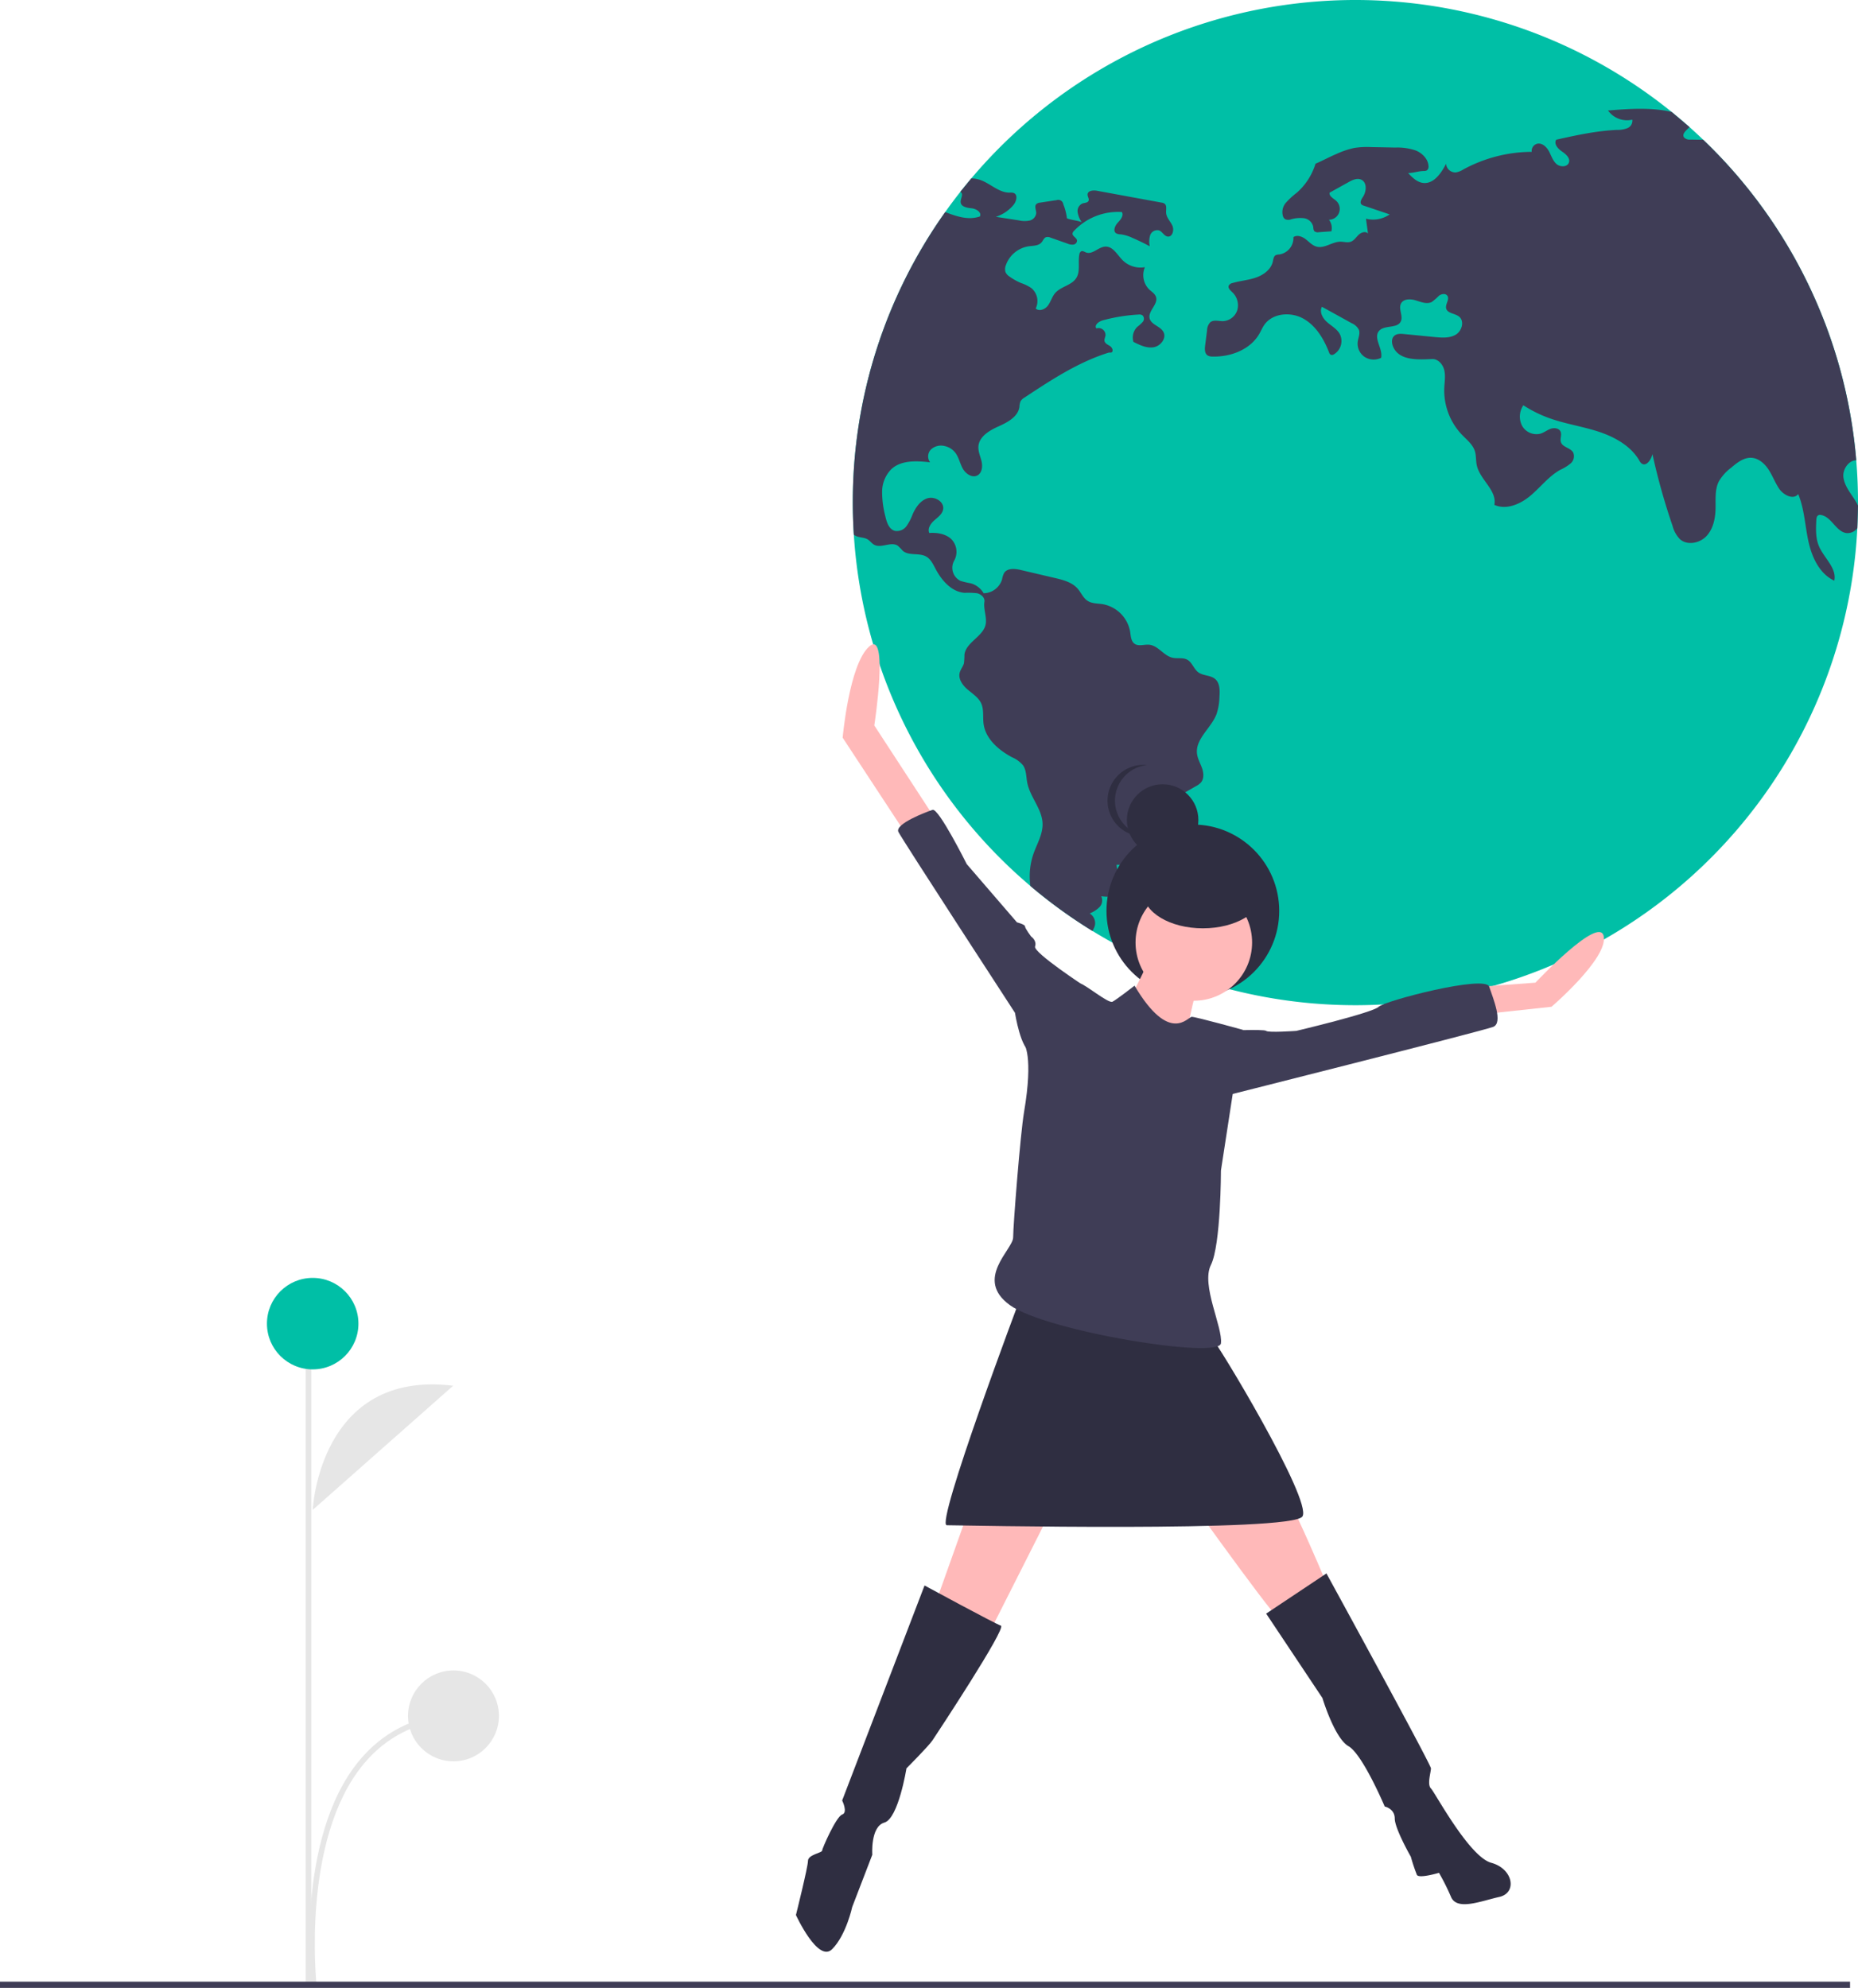 <svg id="b64b805f-e6f6-44d8-97ce-775b67d7efb4" data-name="Layer 1" xmlns="http://www.w3.org/2000/svg" width="666.856" height="713.509" viewBox="0 0 666.856 713.509"><title>the_world_is_mine</title><path d="M378.799,635.188s2.345-50.443,50.424-44.58" transform="translate(-266.572 -93.246)" fill="#e6e6e6"/><path d="M378.234,806.116c-.06-.528-5.735-53.091,17.243-80.908,8.48-10.267,19.843-16.016,33.773-17.088l.153,1.982c-13.37,1.029-24.268,6.536-32.391,16.368-22.44,27.162-16.862,78.902-16.804,79.421Z" transform="translate(-266.572 -93.246)" fill="#e6e6e6"/><rect x="109.72" y="490.367" width="2" height="221" fill="#e6e6e6"/><circle cx="112.227" cy="475.082" r="16.417" fill="#00bfa6"/><circle cx="162.755" cy="615.865" r="16.313" fill="#e6e6e6"/><path d="M933.428,273.633v1.08q-.037,4.068-.233,8.099a180.387,180.387,0,0,1-360.173,2.356q-.368-5.724-.368-11.535a179.493,179.493,0,0,1,33.169-104.269q2.595-3.681,5.399-7.228c1.288-1.644,2.614-3.252,3.951-4.847a180.421,180.421,0,0,1,251.388-23.855c2.172,1.755,4.307,3.571,6.393,5.424q2.503,2.227,4.921,4.553a179.899,179.899,0,0,1,54.926,115.055Q933.428,265.975,933.428,273.633Z" transform="translate(-266.572 -93.246)" fill="#00bfa6"/><path d="M611.223,162.136a1.003,1.003,0,0,1,.245.147c.969.798-.245,2.332-.098,3.595.172,1.62,2.332,1.976,3.964,2.135,1.632.172,3.694,1.485,2.921,2.933-4.099,1.411-8.246.025-12.431-1.583a179.494,179.494,0,0,0-33.169,104.269q0,5.817.368,11.535a4.662,4.662,0,0,0,1.117.601c1.227.466,2.651.38,3.78,1.043.896.528,1.497,1.46,2.393,1.951,2.565,1.399,6.123-1.288,8.516.38a22.004,22.004,0,0,1,1.755,1.792c2.209,1.914,5.841.626,8.394,2.062,1.644.92,2.491,2.761,3.375,4.43,2.197,4.172,5.755,8.271,10.455,8.602a28.155,28.155,0,0,1,4.442.147c1.448.331,2.871,1.595,2.638,3.056-.405,2.516.834,5.264.503,7.78-.601,4.602-7.117,6.614-7.67,11.216a27.711,27.711,0,0,1-.172,3.031c-.295,1.203-1.203,2.184-1.522,3.387-.614,2.27,1.019,4.54,2.798,6.062,1.792,1.534,3.927,2.859,4.908,4.994,1.031,2.27.528,4.908.859,7.375.736,5.387,5.387,9.375,10.173,11.952a10.622,10.622,0,0,1,3.976,2.896c1.227,1.779,1.104,4.123,1.522,6.246,1.006,5.191,5.375,9.473,5.497,14.762.086,3.767-2,7.179-3.252,10.725a24.752,24.752,0,0,0-1.117,11.584,181.251,181.251,0,0,0,22.248,16.137,6.482,6.482,0,0,0,.92-2.062,4.077,4.077,0,0,0-1.902-4.221,10.088,10.088,0,0,0,3.522-2.258,3.455,3.455,0,0,0,.638-3.902c2.16.27,4.724.405,6.148-1.252,1.141-1.325,1.068-3.313.614-4.994-.454-1.693-1.215-3.325-1.227-5.08a91.382,91.382,0,0,0,14.995-.503,9.734,9.734,0,0,0-4.565-5.718c2.258-.38,4.307-3.08,5.019-5.252a13.378,13.378,0,0,0,.098-6.786,3.61,3.61,0,0,1-.074-1.767,3.477,3.477,0,0,1,1.792-1.73q5.596-3.221,11.191-6.43a6.747,6.747,0,0,0,1.792-1.313c1.166-1.387.994-3.46.393-5.166s-1.558-3.313-1.792-5.105c-.687-5.363,5.056-9.216,6.995-14.271a21.434,21.434,0,0,0,1.055-6.246c.16-2.282.172-4.921-1.571-6.381-1.681-1.411-4.295-1.092-6.05-2.405-1.608-1.203-2.16-3.522-3.915-4.491-1.595-.884-3.583-.319-5.363-.736-3.117-.724-5.08-4.319-8.271-4.651-1.792-.196-3.829.687-5.301-.356-1.301-.933-1.35-2.786-1.595-4.356a12.169,12.169,0,0,0-9.817-9.842c-1.853-.295-3.865-.184-5.448-1.203-1.595-1.031-2.319-2.957-3.583-4.393-2.012-2.295-5.203-3.117-8.185-3.816q-6.074-1.417-12.136-2.847c-2.147-.515-4.921-.785-6.087,1.104a8.302,8.302,0,0,0-.712,2.27,7.04,7.04,0,0,1-6.602,4.958,7.801,7.801,0,0,0-4.589-3.559,28.957,28.957,0,0,1-3.73-.884,5.227,5.227,0,0,1-2.258-7.252,6.511,6.511,0,0,0-1.117-7.817c-2.062-1.853-5.043-2.307-7.817-2.123-.724-1.583.491-3.362,1.792-4.516,1.313-1.141,2.896-2.27,3.178-3.988.454-2.7-2.994-4.749-5.608-3.951-2.614.81-4.283,3.35-5.387,5.853a17.653,17.653,0,0,1-2.172,4.16,4.264,4.264,0,0,1-4.123,1.693c-2.16-.552-2.982-3.117-3.46-5.277a34.407,34.407,0,0,1-1.153-8.848,11.55,11.55,0,0,1,3.338-8.05c3.571-3.289,9.068-2.97,13.891-2.442a3.538,3.538,0,0,1,.368-4.663,5.302,5.302,0,0,1,4.81-1.178,6.6,6.6,0,0,1,3.718,2.221c1.374,1.669,1.767,3.939,2.798,5.829,1.043,1.902,3.375,3.522,5.277,2.503,1.657-.884,1.914-3.166,1.509-4.994-.417-1.816-1.288-3.595-1.141-5.461.282-3.546,3.976-5.694,7.228-7.154s6.97-3.436,7.485-6.97a6.513,6.513,0,0,1,.393-2.012,3.934,3.934,0,0,1,1.46-1.374c9.486-6.271,19.143-12.627,29.991-16.051.564-.184.626.012,1.203-.123.81-.466.27-1.755-.503-2.27s-1.804-.92-2-1.828c-.135-.663.258-1.325.356-2a2.497,2.497,0,0,0-3.276-2.528c-.871-1.153.847-2.491,2.246-2.884a61.333,61.333,0,0,1,12.823-2.086,2.283,2.283,0,0,1,1.46.245,1.735,1.735,0,0,1,.11,2.381,13.44,13.44,0,0,1-1.951,1.779,5.36,5.36,0,0,0-1.399,5.387c2.27,1.153,4.724,2.344,7.24,1.939,2.503-.405,4.724-3.227,3.546-5.473-1.092-2.098-4.393-2.577-4.958-4.872-.663-2.687,3.141-5.08,2.282-7.706-.368-1.153-1.522-1.841-2.405-2.663a7.26,7.26,0,0,1-1.583-8.025,9.144,9.144,0,0,1-8.001-2.503c-1.914-1.927-3.436-4.982-6.16-4.884-2.491.074-4.639,2.982-6.97,2.098-.577-.221-1.178-.663-1.73-.405a1.43,1.43,0,0,0-.65,1.068c-.589,2.835.429,6.062-1.117,8.516-1.681,2.663-5.571,3.031-7.608,5.436-1.104,1.301-1.534,3.056-2.552,4.43s-3.166,2.258-4.393,1.055a6.047,6.047,0,0,0-1.644-7.363,15.812,15.812,0,0,0-3.632-1.767,21.557,21.557,0,0,1-4.062-2.258,4.025,4.025,0,0,1-1.485-1.595,3.668,3.668,0,0,1,.098-2.528,10.332,10.332,0,0,1,8.209-6.798c1.62-.221,3.51-.147,4.589-1.387.564-.65.859-1.644,1.693-1.902a2.469,2.469,0,0,1,1.558.184c2.025.712,4.037,1.423,6.062,2.135a4.152,4.152,0,0,0,2.16.356,1.453,1.453,0,0,0,1.264-1.534c-.196-1.006-1.743-1.485-1.595-2.503a1.591,1.591,0,0,1,.503-.859,21.683,21.683,0,0,1,17.192-6.786c.761,1.264-.442,2.749-1.46,3.816-1.006,1.08-1.816,2.994-.589,3.816a3.233,3.233,0,0,0,1.608.368,14.021,14.021,0,0,1,4.295,1.301c2.098.908,4.16,1.914,6.172,2.994a7.782,7.782,0,0,1,.147-3.976,2.7,2.7,0,0,1,3.191-1.73c1.203.466,1.816,2.062,3.105,2.209,1.706.196,2.381-2.332,1.669-3.902s-2.135-2.871-2.246-4.602c-.086-1.153.356-2.589-.564-3.289a2.441,2.441,0,0,0-1.092-.393q-11.559-2.117-23.131-4.246c-1.374-.258-3.35-.061-3.411,1.325-.037.785.663,1.558.356,2.27-.331.761-1.411.699-2.197.969a2.982,2.982,0,0,0-1.718,3.154,8.596,8.596,0,0,0,1.448,3.546c-1.509-.626-3.78-.736-5.289-1.374a20.356,20.356,0,0,0-1.325-5.093,1.797,1.797,0,0,0-2.344-1.448c-1.988.307-3.976.601-5.964.908a2.307,2.307,0,0,0-1.362.528c-.773.822-.012,2.135-.037,3.264a3.059,3.059,0,0,1-2.368,2.638,8.927,8.927,0,0,1-3.78-.049c-2.786-.429-5.559-.859-8.344-1.288a13.669,13.669,0,0,0,6.307-4.221c1.104-1.301,1.693-3.73.098-4.344a3.807,3.807,0,0,0-1.448-.11c-3.78.025-6.761-3.129-10.296-4.467a10.12,10.12,0,0,0-3.473-.638Z" transform="translate(-266.572 -93.246)" fill="#3f3d56"/><path d="M933.195,282.811a4.431,4.431,0,0,1-3.755,1.779c-3.841-.331-5.461-5.866-9.265-6.491a1.483,1.483,0,0,0-1.006.098c-.564.307-.663,1.068-.699,1.706-.16,3.166-.295,6.455.945,9.375,1.804,4.27,6.479,7.854,5.498,12.382-5.277-2.442-8.025-8.369-9.265-14.051-1.252-5.682-1.448-11.645-3.681-17.02-1.706,2.172-5.264.38-6.811-1.902-1.473-2.16-2.381-4.663-3.804-6.86-1.423-2.184-3.608-4.148-6.209-4.27-2.736-.123-5.117,1.755-7.203,3.534a16.67,16.67,0,0,0-4.479,4.982c-1.46,2.945-1.08,6.406-1.153,9.682-.074,3.534-.822,7.277-3.24,9.878-2.417,2.589-6.872,3.497-9.535,1.153a10.756,10.756,0,0,1-2.663-4.798,233.479,233.479,0,0,1-7.215-25.745c-.442,1.988-2.197,4.553-3.865,3.387a3.447,3.447,0,0,1-.884-1.153c-3.117-5.264-8.872-8.43-14.701-10.332-5.817-1.89-11.94-2.773-17.695-4.859a45.242,45.242,0,0,1-9.191-4.577,7.237,7.237,0,0,0-.442,7.387,5.918,5.918,0,0,0,6.651,2.786c1.276-.417,2.356-1.301,3.62-1.743,1.264-.429,2.97-.221,3.522,1.006.54,1.166-.27,2.577.135,3.804.601,1.853,3.411,2,4.393,3.694a3.419,3.419,0,0,1-.92,3.951,16.538,16.538,0,0,1-3.706,2.282c-4.123,2.295-7.056,6.209-10.664,9.252-3.608,3.056-8.7,5.277-12.995,3.325,1.019-5.191-5.154-8.995-6.295-14.161-.38-1.706-.184-3.51-.712-5.166-.773-2.405-2.908-4.05-4.651-5.866a23.056,23.056,0,0,1-6.32-16.75c.098-2.135.491-4.307,0-6.393-.479-2.074-2.209-4.086-4.344-4-4.872.221-11.02.589-13.572-3.571-.92-1.485-1.313-3.657.012-4.798.933-.798,2.307-.724,3.522-.601,3.669.356,7.326.724,10.995,1.08,2.565.245,5.338.454,7.547-.884s3.166-4.908,1.117-6.491c-1.485-1.153-4.16-1.092-4.602-2.921-.356-1.534,1.338-3.264.417-4.553-.65-.908-2.123-.663-3.019.025a19.721,19.721,0,0,1-2.54,2.221c-1.755.908-3.841.037-5.731-.552s-4.418-.638-5.326,1.117c-1.031,1.951.896,4.528-.11,6.491-1.35,2.589-5.89,1.117-7.78,3.35-2.16,2.552,1.473,6.381.749,9.645a6.013,6.013,0,0,1-5.927-.331,5.738,5.738,0,0,1-2.479-5.35c.172-1.473.945-2.982.429-4.369a5.1,5.1,0,0,0-2.589-2.368q-5.338-2.963-10.676-5.902c-.994,1.841.258,4.111,1.828,5.498,1.558,1.374,3.522,2.417,4.553,4.234a5.564,5.564,0,0,1-2.086,7.338,1.294,1.294,0,0,1-1.068.184,1.479,1.479,0,0,1-.687-.92c-1.877-4.823-4.712-9.572-9.228-12.087-4.528-2.528-11.02-2-13.989,2.233-.699,1.006-1.178,2.16-1.792,3.227-3.252,5.657-10.246,8.332-16.775,8.16a3.233,3.233,0,0,1-1.828-.429c-1.055-.724-1.006-2.27-.847-3.546.233-1.804.454-3.595.687-5.399a4.324,4.324,0,0,1,1.19-2.957c1.215-.957,2.957-.356,4.504-.38a5.673,5.673,0,0,0,5.166-3.988,6.411,6.411,0,0,0-1.792-6.381c-.699-.663-1.644-1.497-1.276-2.393a1.989,1.989,0,0,1,1.387-.933c2.761-.798,5.694-1.006,8.406-1.963,2.724-.945,5.363-2.884,6.013-5.694.196-.859.282-1.902,1.055-2.332a3.418,3.418,0,0,1,1.227-.245,5.972,5.972,0,0,0,5.117-6.222c1.301-.908,3.129-.233,4.393.736,1.252.969,2.368,2.246,3.902,2.663,2.859.785,5.62-1.755,8.59-1.767,1.252,0,2.54.442,3.706.012,1.19-.429,1.902-1.608,2.81-2.479.92-.884,2.516-1.411,3.362-.466-.245-1.779-.479-3.546-.724-5.313a10.445,10.445,0,0,0,8.504-1.546c-3.092-1.043-6.172-2.086-9.265-3.129a1.999,1.999,0,0,1-.871-.466c-.675-.724,0-1.853.54-2.675,1.313-1.976,1.534-5.228-.626-6.209-1.473-.675-3.154.135-4.565.92-2.258,1.252-4.516,2.516-6.774,3.767-.209,1.288,1.362,2.025,2.332,2.884a3.91,3.91,0,0,1-2.552,6.835,4.898,4.898,0,0,1,.871,4.135c-1.509.11-3.031.221-4.553.331a1.955,1.955,0,0,1-1.473-.295c-.491-.429-.417-1.19-.54-1.828a3.95,3.95,0,0,0-3.338-2.908,11.523,11.523,0,0,0-4.651.429,2.834,2.834,0,0,1-2.012-.049,2.008,2.008,0,0,1-.785-1.006,5.131,5.131,0,0,1,1.031-4.933,28.238,28.238,0,0,1,3.878-3.571,22.606,22.606,0,0,0,6.737-10.431c2.503-1.055,5.093-2.479,7.608-3.534a30.393,30.393,0,0,1,6.32-2.123,29.864,29.864,0,0,1,6.197-.295c2.822.049,5.657.098,8.479.16a20.407,20.407,0,0,1,7.424,1.068c2.319.957,4.369,3.031,4.528,5.534a1.699,1.699,0,0,1-.552,1.558,1.988,1.988,0,0,1-1.068.245c-2.344.074-3.338.663-5.682.749,1.485,1.583,3.154,3.252,5.313,3.534,3.804.491,6.541-3.448,8.295-6.872a3.349,3.349,0,0,0,3.497,3.105,7.053,7.053,0,0,0,2.638-1.031,51.899,51.899,0,0,1,24.604-6.356,2.649,2.649,0,0,1,2.025-2.921c1.755-.344,3.325,1.166,4.172,2.736.834,1.571,1.362,3.387,2.712,4.565,1.338,1.178,3.927,1.117,4.454-.577.515-1.632-1.19-3.031-2.602-4-1.423-.957-2.908-2.736-1.951-4.16,7.215-1.608,14.492-3.203,21.892-3.522a9.316,9.316,0,0,0,3.681-.638,2.861,2.861,0,0,0,1.718-3.031,8.367,8.367,0,0,1-8.713-3.289c7.596-.626,15.548-1.178,22.849.528l6.393,5.424c-1.215,1.264-2.835,2.454-1.951,3.718a2.72,2.72,0,0,0,2.246.773c1.546.025,3.092.061,4.626.061a179.899,179.899,0,0,1,54.926,115.055c-2.577-.098-4.945,3.166-4.614,6.013.393,3.301,2.773,5.952,4.479,8.798a13.408,13.408,0,0,1,.761,1.436Z" transform="translate(-266.572 -93.246)" fill="#3f3d56"/><circle cx="428.126" cy="326.94" r="31" fill="#2f2e41"/><path d="M679.9,435.847s-10.097,22.358-12.982,23.079,23.8,13.703,23.8,13.703,5.049-27.406,7.212-28.849S679.9,435.847,679.9,435.847Z" transform="translate(-266.572 -93.246)" fill="#ffb9b9"/><polygon points="353.467 525.791 334.715 578.44 354.909 586.374 389.528 517.858 353.467 525.791" fill="#ffb9b9"/><path d="M685.67,620.479s37.503,52.649,39.667,53.37S742.646,661.589,742.646,661.589s-18.752-45.437-24.521-47.601S685.67,620.479,685.67,620.479Z" transform="translate(-266.572 -93.246)" fill="#ffb9b9"/><path d="M598.402,662.31l-29.57,77.171s2.164,4.327,0,5.049-7.212,12.261-7.212,12.982-5.049,1.442-5.049,3.606-4.327,19.473-4.327,19.473,7.933,17.309,12.982,12.261S572.438,777.705,572.438,777.705l7.212-18.752s-.721-10.097,4.327-11.54,7.933-19.473,7.933-19.473,7.933-7.933,9.376-10.097,26.685-40.388,24.521-41.11S598.402,662.31,598.402,662.31Z" transform="translate(-266.572 -93.246)" fill="#2f2e41"/><path d="M721.009,672.407l21.637-14.424s37.503,68.516,37.503,69.958-1.442,5.77,0,7.212,13.703,24.521,21.637,26.685,9.376,10.818,2.885,12.261-15.146,5.049-17.309,0a79.371,79.371,0,0,0-4.327-8.655s-7.212,2.164-7.933.721a66.371,66.371,0,0,1-2.164-6.491s-5.77-10.097-5.77-13.703-3.606-4.327-3.606-4.327-7.933-18.752-12.982-21.637-9.376-17.309-9.376-17.309Z" transform="translate(-266.572 -93.246)" fill="#2f2e41"/><circle cx="428.474" cy="338.274" r="20.915" fill="#ffb9b9"/><path d="M633.02,558.454s-30.955,82.234-26.628,82.234,124.043,2.605,127.649-3.165-31.063-63.202-32.505-63.923S633.02,558.454,633.02,558.454Z" transform="translate(-266.572 -93.246)" fill="#2f2e41"/><path d="M602.008,386.804l-21.637-33.176s5.351-34.802-1.862-28.311-9.495,32.704-9.495,32.704l25.059,38.16Z" transform="translate(-266.572 -93.246)" fill="#ffb9b9"/><path d="M798.18,447.386l19.473-1.442s23.079-24.521,24.521-16.588-18.752,25.243-18.752,25.243l-26.685,2.885Z" transform="translate(-266.572 -93.246)" fill="#ffb9b9"/><path d="M656.1,454.599v-7.212S637.348,435.126,638.069,432.962s-1.442-3.606-1.442-3.606-2.164-2.885-2.164-3.606-2.885-1.442-2.885-1.442l-18.031-20.915s-10.097-20.194-12.261-19.473-13.703,5.049-12.261,7.933,41.831,64.91,41.831,64.91,2.164,13.703,5.77,13.703S656.1,454.599,656.1,454.599Z" transform="translate(-266.572 -93.246)" fill="#3f3d56"/><path d="M704.421,463.253s15.867-.721,16.588,0,10.818,0,10.818,0,27.406-6.491,29.57-8.655,38.225-11.54,39.667-7.212,5.049,12.982,1.442,14.424-100.971,25.964-100.971,25.964Z" transform="translate(-266.572 -93.246)" fill="#3f3d56"/><circle cx="417.282" cy="294.313" r="12.827" fill="#2f2e41"/><path d="M666.751,380.611a12.829,12.829,0,0,1,11.491-12.758,12.971,12.971,0,0,0-1.336-.069,12.827,12.827,0,1,0,0,25.655,12.968,12.968,0,0,0,1.336-.069A12.829,12.829,0,0,1,666.751,380.611Z" transform="translate(-266.572 -93.246)" fill="#2f2e41"/><ellipse cx="431.732" cy="320.367" rx="21.379" ry="12.827" fill="#2f2e41"/><path d="M673.769,447.026s-6.491,5.049-7.933,5.77-10.097-6.491-11.54-6.491-20.194,21.637-20.194,21.637,3.485,4.014,0,24.521c-1.307,7.691-3.9,40.572-3.9,44.9s-14.131,14.962-1.149,24.338,75.007,19.473,75.728,13.703-7.212-20.915-3.606-28.128,3.606-33.897,3.606-33.897l4.327-28.128,3.606-22.358s-16.949-4.688-18.391-4.688S686.391,468.302,673.769,447.026Z" transform="translate(-266.572 -93.246)" fill="#3f3d56"/><rect y="711.268" width="664" height="2.241" fill="#3f3d56"/></svg>